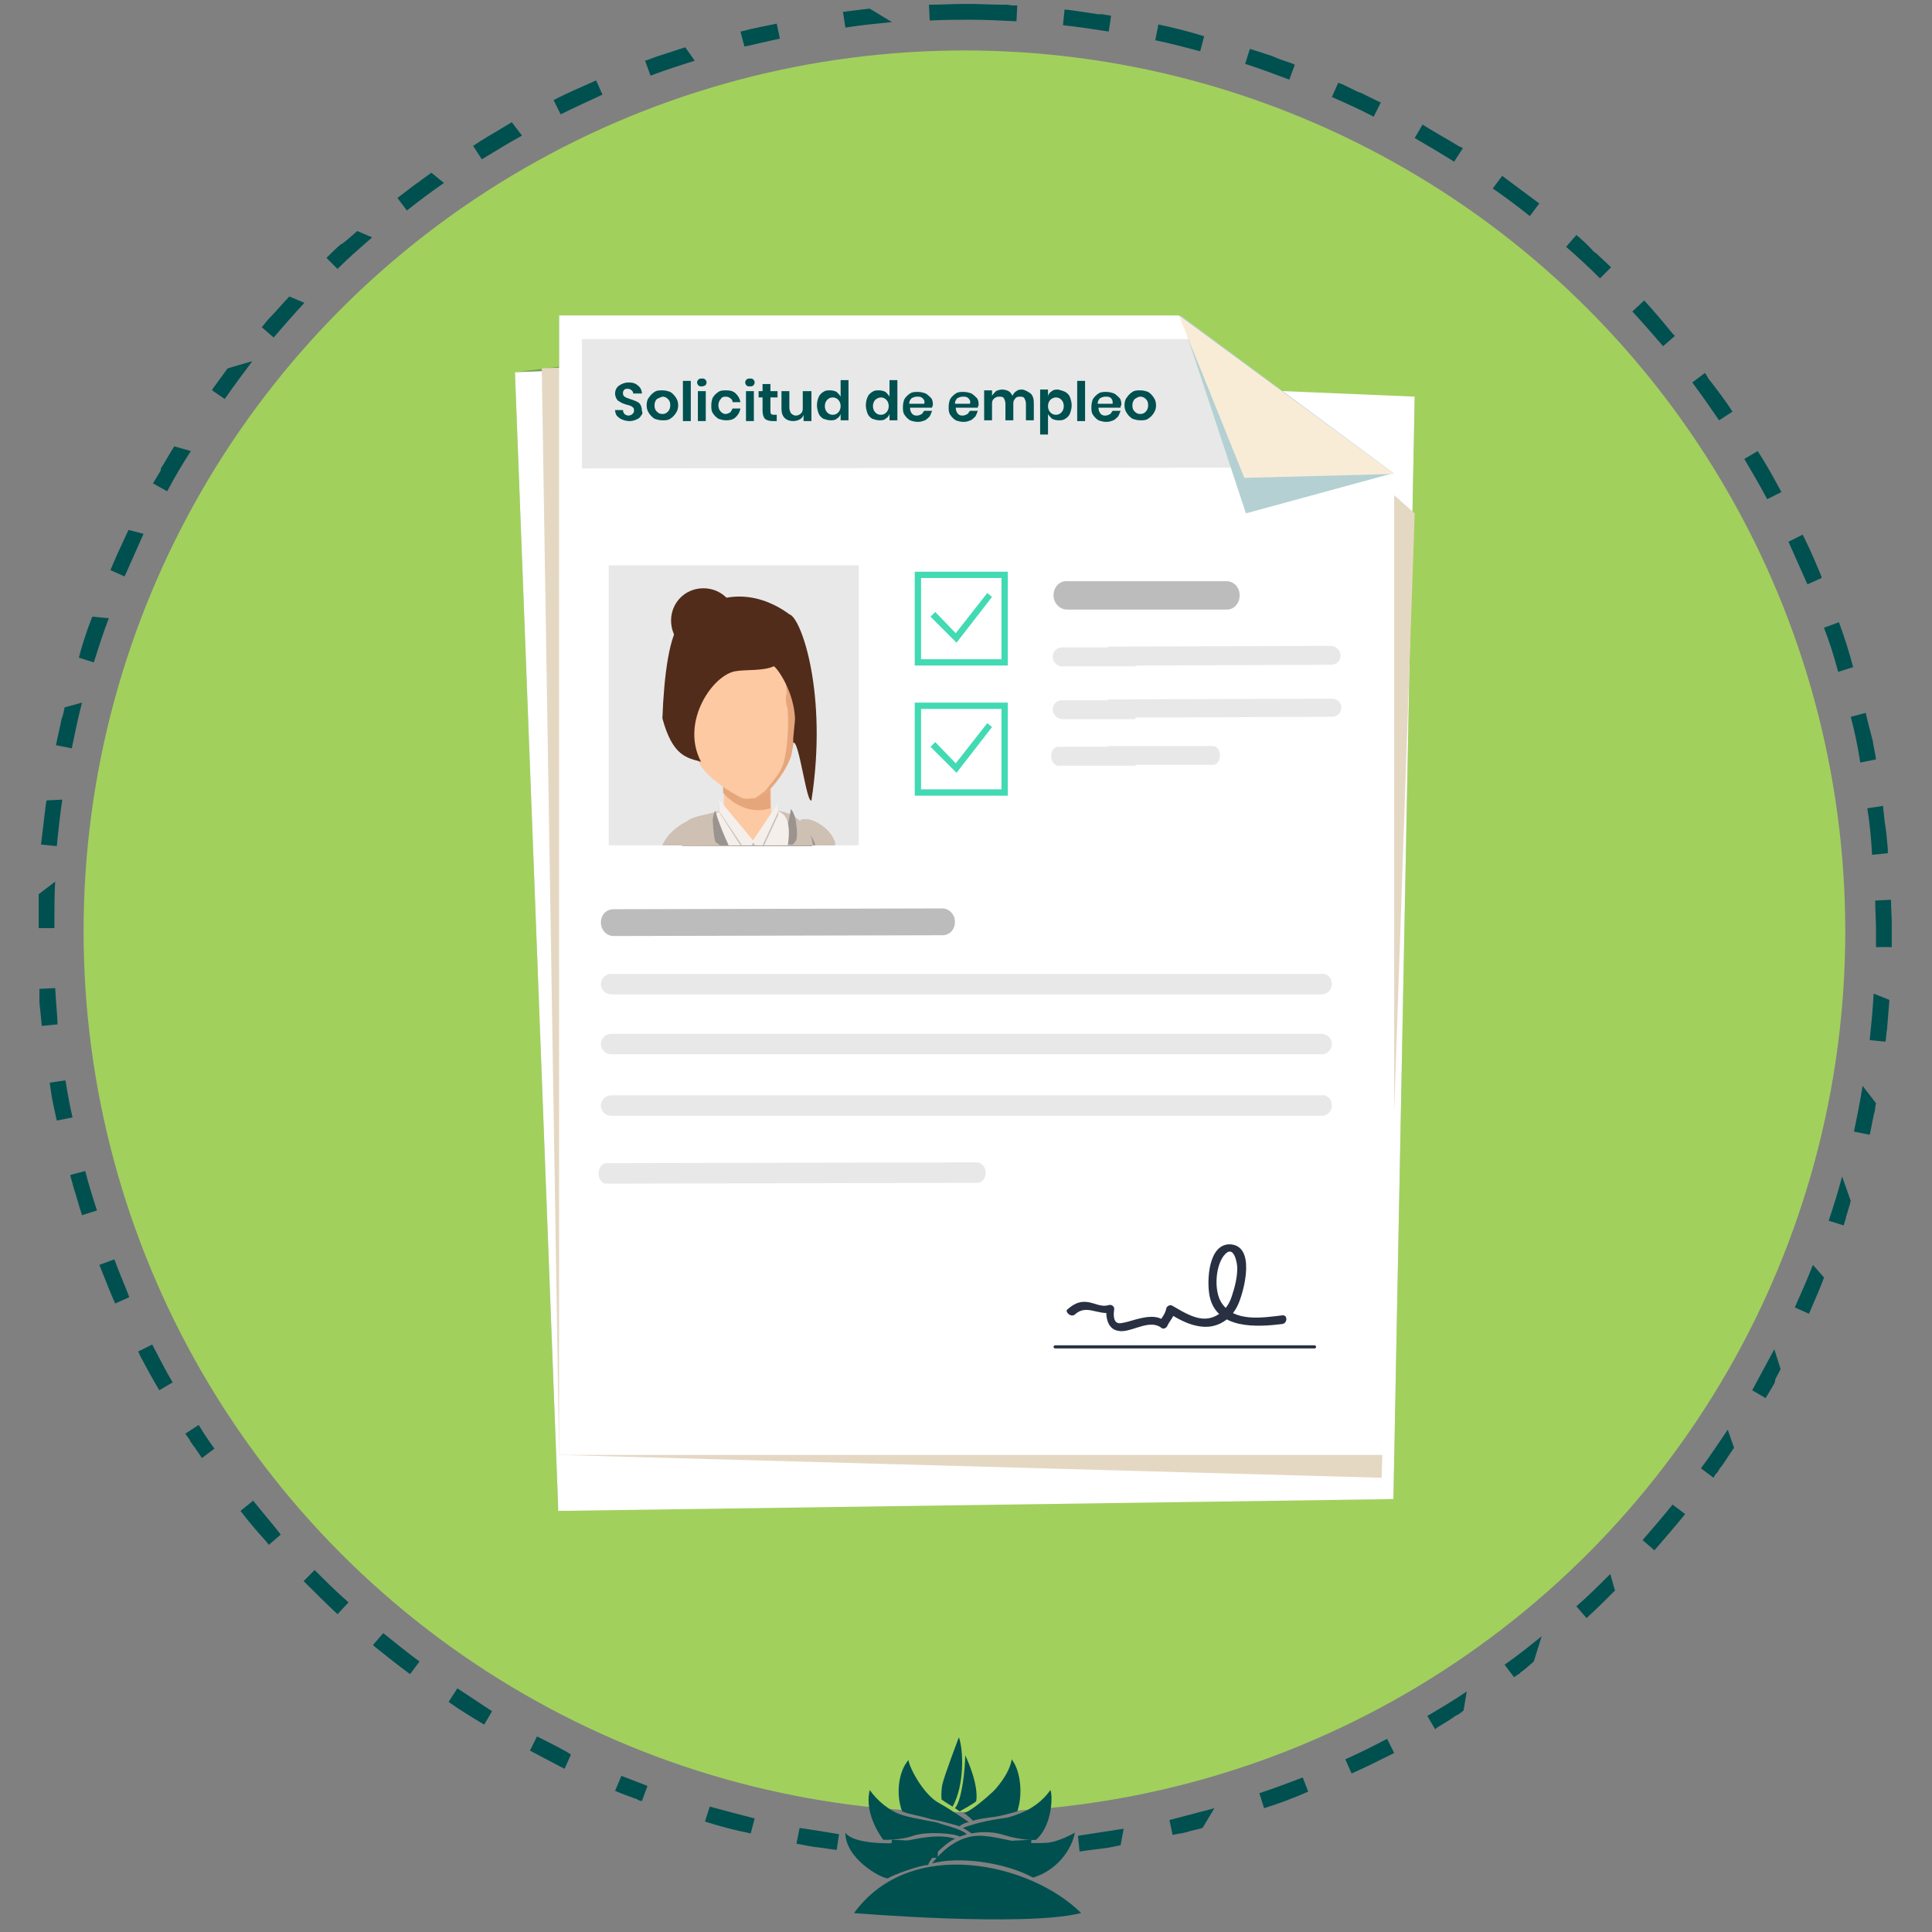 <?xml version="1.0" encoding="utf-8"?>
<!-- Generator: Adobe Illustrator 22.1.0, SVG Export Plug-In . SVG Version: 6.00 Build 0)  -->
<svg version="1.1" id="Layer_1" xmlns="http://www.w3.org/2000/svg" xmlns:xlink="http://www.w3.org/1999/xlink" x="0px" y="0px"
	 viewBox="0 0 245 245" style="enable-background:new 0 0 245 245;" xml:space="preserve">
<rect x="0" y="0" width="245" height="245" fill="#808080" stroke="none"/>
<style type="text/css">
	.st0{fill:#A2D05D;}
	.st1{fill:#005050;}
	.st2{opacity:0.3;}
	.st3{fill:#07343F;}
	.st4{fill:#FFFFFF;}
	.st5{fill:#E5D8C3;}
	.st6{fill:#E8E8E8;}
	.st7{fill:#B4D0D3;}
	.st8{fill:#BCBCBC;}
	.st9{fill:#F9ECD7;}
	.st10{fill:#41DAB3;}
	.st11{fill:#CFC0B4;}
	.st12{fill:#9B938E;}
	.st13{fill:#F4EFEA;}
	.st14{fill:#C6BFB9;}
	.st15{fill:#FDC9A3;}
	.st16{fill:#E5A67C;}
	.st17{fill:#512C1A;}
	.st18{fill:#283042;}
</style>
<g>
	<g>
		<g>
			<circle class="st0" cx="122.3" cy="118.1" r="111.7"/>
			<g>
				<path class="st1" d="M122.3,0.5L122.3,0.5C122.2,0.5,122.2,0.5,122.3,0.5h-0.2l0,0l0,0l0,0l0,0l0,0l0,0l0,0l0,0l0,0l0,0l0,0l0,0
					l0,0l0,0l0,0l0,0l0,0l0,0l0,0l0,0l0,0l0,0l0,0l0,0l0,0l0,0l0,0l0,0l0,0l0,0l0,0l0,0l0,0l0,0l0,0l0,0l0,0l0,0l0,0l0,0l0,0l0,0
					l0,0l0,0l0,0l0,0l0,0l0,0l0,0l0,0l0,0l0,0l0,0l0,0l0,0l0,0l0,0l0,0l0,0l0,0l0,0l0,0l0,0l0,0l0,0l0,0c-1.4,0-2.8,0.1-4.3,0.1
					l0.1,2c2-0.1,3.9-0.1,5.9-0.1v-2H122.3L122.3,0.5z M110.3,1.1c-0.3,0-0.7,0.1-1,0.1l0,0l0,0l0,0l0,0l0,0l0,0l0,0l0,0l0,0l0,0
					l0,0l0,0l0,0l0,0l0,0l0,0l0,0l0,0l0,0l0,0l0,0l0,0l0,0l0,0l0,0l0,0l0,0l0,0l0,0l0,0l0,0l0,0l0,0l0,0l0,0l0,0l0,0l0,0l0,0l0,0
					l0,0l0,0l0,0l0,0l0,0l0,0l0,0l0,0l0,0l0,0l0,0l0,0l0,0l0,0l0,0l0,0l0,0l0,0l0,0l0,0l0,0l0,0l0,0l0,0l0,0l0,0l0,0l0,0l0,0l0,0
					l0,0l0,0l0,0l0,0c-0.5,0.1-1,0.1-1.5,0.2l0,0l0,0l0,0l0,0l0,0l0,0l0,0l0,0l0,0l0,0l0,0l0,0l0,0l0,0l0,0l0,0l0,0l0,0l0,0l0,0l0,0
					l0,0l0,0l0,0l0,0l0,0l0,0l0,0l0,0l0,0l0,0l0,0l0,0l0,0l0,0l0,0l0,0l0,0l0,0l0,0c-0.3,0-0.6,0.1-0.9,0.1l0.3,2
					c1.9-0.3,3.9-0.5,5.9-0.7L110.3,1.1L110.3,1.1z M98.5,3c-1,0.2-2,0.4-2.9,0.6l0,0l0,0l0,0l0,0l0,0l0,0l0,0l0,0l0,0l0,0l0,0l0,0
					l0,0l0,0l0,0l0,0l0,0l0,0l0,0l0,0l0,0l0,0l0,0l0,0l0,0l0,0l0,0l0,0l0,0l0,0C95,3.7,94.5,3.9,93.9,4l0,0l0,0l0,0l0,0l0,0l0,0l0,0
					l0,0l0,0l0,0l0,0l0,0l0,0l0,0l0,0l0,0l0,0l0,0l0,0l0,0l0,0l0,0l0,0l0,0l0,0l0,0l0.5,1.9c0.6-0.1,2.6-0.6,4.5-1L98.5,3L98.5,3z
					 M86.9,6c-1,0.3-2.1,0.7-3.1,1l0,0l0,0l0,0l0,0l0,0l0,0l0,0l0,0l0,0l0,0l0,0l0,0l0,0l0,0l0,0l0,0l0,0l0,0l0,0l0,0l0,0l0,0l0,0
					l0,0l0,0l0,0l0,0l0,0l0,0l0,0c-0.7,0.2-1.3,0.5-2,0.7l0.7,1.9c1.8-0.7,3.7-1.3,5.6-1.9L86.9,6L86.9,6z M75.6,10.2
					c-1.8,0.8-3.7,1.6-5.4,2.5l0.9,1.8c1.8-0.9,3.6-1.7,5.3-2.5L75.6,10.2L75.6,10.2z M64.9,15.5c-0.3,0.2-0.7,0.4-1,0.6l0,0l0,0
					l0,0l0,0l0,0l0,0l0,0l0,0l0,0l0,0l0,0l0,0l0,0l0,0c-1.3,0.8-2.6,1.5-3.9,2.4l1.1,1.7c1.7-1,3.4-2.1,5.1-3L64.9,15.5L64.9,15.5z
					 M54.7,21.9c-0.5,0.4-1,0.7-1.5,1.1l0,0l0,0l0,0l0,0l0,0l0,0l0,0l0,0l0,0l0,0l0,0l0,0l0,0l0,0l0,0l0,0l0,0
					c-0.1,0.1-0.2,0.2-0.3,0.2l0,0l0,0l0,0l0,0l0,0l0,0l0,0l0,0l0,0l0,0l0,0c-0.8,0.6-1.7,1.3-2.5,1.9l1.2,1.6
					c1.5-1.2,3.1-2.4,4.7-3.5L54.7,21.9L54.7,21.9z M45.3,29.3c-0.6,0.5-1.2,1.1-1.9,1.6l0,0l0,0l0,0l0,0l0,0l0,0l0,0l0,0l0,0l0,0
					l0,0l0,0l0,0l0,0l0,0l0,0l0,0l0,0l0,0l0,0l0,0l0,0l0,0l0,0c-0.1,0-0.1,0.1-0.2,0.1l0,0l0,0l0,0l0,0l0,0l0,0l0,0l0,0l0,0l0,0l0,0
					l0,0l0,0l0,0l0,0l0,0l0,0c-0.6,0.5-1.2,1.1-1.8,1.7l1.4,1.4c1.4-1.4,2.9-2.7,4.4-4L45.3,29.3L45.3,29.3z M36.7,37.6L36.7,37.6
					C36.6,37.6,36.6,37.6,36.7,37.6C36.6,37.6,36.6,37.6,36.7,37.6C36.6,37.6,36.6,37.7,36.7,37.6C36.6,37.7,36.6,37.7,36.7,37.6
					C36.6,37.7,36.6,37.7,36.7,37.6C36.6,37.7,36.6,37.7,36.7,37.6L36.7,37.6L36.7,37.6L36.7,37.6L36.7,37.6L36.7,37.6L36.7,37.6
					L36.7,37.6L36.7,37.6L36.7,37.6L36.7,37.6L36.7,37.6L36.7,37.6L36.7,37.6c-0.9,0.9-1.6,1.8-2.4,2.6l0,0l0,0l0,0l0,0l0,0l0,0l0,0
					l0,0l0,0l0,0l0,0l0,0l0,0l0,0l0,0l0,0l0,0l0,0l0,0l0,0l0,0l0,0c-0.4,0.4-0.7,0.8-1.1,1.3l1.5,1.3c1.3-1.5,2.6-3,3.9-4.4
					L36.7,37.6L36.7,37.6z M28.9,46.7l-0.1,0.1l0,0l0,0l0,0l0,0l0,0l0,0l0,0l0,0l0,0l0,0l0,0l0,0l0,0l0,0l0,0l0,0
					c-0.5,0.7-1.1,1.5-1.6,2.2l0,0l0,0l0,0l0,0l0,0l0,0l0,0l0,0l0,0l0,0l0,0l0,0l0,0l0,0l0,0l0,0l0,0l0,0l0,0l-0.1,0.1l0,0l0,0l0,0
					l0,0l0,0l0,0l0,0l0,0l0,0l0,0l0,0l0,0l0,0l0,0l0,0l0,0l0,0l0,0l0,0l0,0l0,0l0,0l0,0l0,0l0,0l0,0c0,0.1-0.1,0.1-0.1,0.2l0,0l0,0
					l0,0l0,0l0,0l0,0l0,0l0,0l0,0l0,0l0,0l0,0l0,0l0,0l0,0l0,0l0,0l0,0l0,0l0,0l0,0l0,0l0,0l0,0l0,0l0,0l0,0l0,0l0,0l0,0l0,0l0,0
					l0,0l0,0l0,0l0,0l0,0l0,0l0,0l0,0l0,0l0,0l0,0l0,0l0,0l0,0l0,0l0,0l0,0l0,0c-0.1,0.1-0.1,0.1-0.1,0.2l1.6,1.1
					c1.1-1.6,2.3-3.2,3.5-4.8L28.9,46.7L28.9,46.7z M22.1,56.6c-0.6,0.9-1.1,1.9-1.7,2.8l0,0l0,0l0,0l0,0l0,0v0.1l0,0v0.1l0,0
					c0,0.1-0.1,0.1-0.1,0.2l0,0l0,0l0,0l0,0l0,0l0,0l0,0l0,0l0,0l0,0l0,0l0,0l0,0l0,0l0,0l0,0l0,0l0,0l0,0l0,0l0,0l0,0
					c-0.3,0.5-0.6,1-0.9,1.5l1.8,1c0.9-1.7,1.9-3.4,3-5.1L22.1,56.6L22.1,56.6z M16.3,67.2c-0.5,1-0.9,2-1.4,3l0,0l0,0l0,0l0,0l0,0
					l0,0l0,0l0,0l0,0l0,0l0,0l0,0l0,0l0,0l0,0l0,0l0,0l0,0l0,0l0,0l0,0l0,0c-0.3,0.7-0.6,1.4-0.9,2.1l1.8,0.8
					c0.8-1.8,1.6-3.6,2.4-5.4L16.3,67.2L16.3,67.2z M11.7,78.2c-0.2,0.5-0.4,1.1-0.6,1.6l0,0l0,0l0,0l0,0l0,0l0,0l0,0l0,0l0,0l0,0
					l0,0l0,0l0,0l0,0l0,0l0,0l0,0l0,0l0,0l0,0l0,0l0,0l0,0l0,0c-0.4,1.2-0.8,2.4-1.1,3.6l1.9,0.6c0.6-1.9,1.2-3.8,1.9-5.6L11.7,78.2
					L11.7,78.2z M8.2,89.7c-0.1,0.5-0.2,1-0.4,1.5l0,0l0,0l0,0l0,0l0,0l0,0l0,0l0,0l0,0l0,0l0,0l0,0l0,0l0,0l0,0l0,0l0,0l0,0l0,0
					l0,0l0,0l0,0l0,0l0,0l0,0l0,0l0,0l0,0l0,0l0,0l0,0l0,0l0,0l0,0l0,0l0,0l0,0l0,0l0,0l0,0l0,0l0,0l0,0l0,0l0,0l0,0l0,0l0,0
					c-0.2,1.1-0.5,2.2-0.7,3.3l2,0.4c0.4-1.9,0.8-3.9,1.3-5.8L8.2,89.7L8.2,89.7z M5.9,101.5c0,0.2-0.1,0.4-0.1,0.6l0,0l0,0l0,0l0,0
					l0,0l0,0l0,0l0,0l0,0l0,0l0,0l0,0l0,0l0,0l0,0l0,0c-0.2,1.7-0.4,3.3-0.6,5l0,0l0,0l0,0l0,0l2,0.2c0.2-2,0.4-3.9,0.7-5.9
					L5.9,101.5L5.9,101.5z M4.9,113.4c0,0.2,0,0.4,0,0.5l0,0l0,0l0,0l0,0l0,0l0,0l0,0l0,0l0,0l0,0l0,0l0,0l0,0l0,0l0,0l0,0l0,0l0,0
					v0.1l0,0l0,0l0,0c0,0.8,0,1.7,0,2.6l0,0v0.1l0,0l0,0l0,0v0.1l0,0l0,0l0,0v0.1l0,0l0,0l0,0l0,0l0,0l0,0l0,0l0,0l0,0l0,0l0,0l0,0
					l0,0l0,0l0,0l0,0l0,0l0,0l0,0l0,0l0,0l0,0l0,0l0,0l0,0l0,0l0,0l0,0l0,0l0,0l0,0l0,0l0,0l0,0l0,0l0,0l0,0l0,0l0,0l0,0l0,0l0,0
					l0,0l0,0l0,0l0,0l0,0l0,0l0,0l0,0l0,0l0,0c0,0.1,0,0.1,0,0.2l0,0c0,0.2,0,0.4,0,0.6h2c0-0.4,0-0.9,0-1.3c0-1.5,0-3.1,0.1-4.6
					L4.9,113.4L4.9,113.4z M7,125.3l-2,0.1c0,0.2,0,0.4,0,0.6l0,0l0,0l0,0l0,0l0,0l0,0l0,0l0,0l0,0l0,0l0,0l0,0l0,0l0,0l0,0l0,0l0,0
					l0,0l0,0l0,0l0,0l0,0l0,0l0,0l0,0l0,0l0,0l0,0l0,0l0,0l0,0l0,0l0,0l0,0l0,0l0,0l0,0l0,0l0,0l0,0l0,0l0,0l0,0l0,0l0,0l0,0l0,0
					l0,0v0.1l0,0v0.1l0,0l0,0l0,0l0,0l0,0v0.1l0,0v0.1l0,0l0,0l0,0l0,0l0,0l0,0l0,0l0,0l0,0v0.1l0,0v0.1l0,0v0.1l0,0
					c0,0.1,0,0.1,0,0.2l0,0c0,0.1,0,0.1,0,0.2l0,0c0.1,1,0.2,2,0.3,3l2-0.2C7.3,129.2,7.1,127.2,7,125.3L7,125.3z M8.3,137l-2,0.3
					l0,0l0,0l0,0l0,0l0,0l0,0l0,0l0,0l0,0l0,0c0.1,0.7,0.2,1.3,0.3,2l0,0l0,0l0,0l0,0l0,0l0,0l0,0l0,0l0,0l0,0l0,0l0,0l0,0l0,0l0,0
					l0,0l0,0l0,0l0,0l0,0l0,0l0,0l0,0l0,0l0,0l0,0l0,0l0,0l0,0l0,0l0,0l0,0l0,0l0,0l0,0l0,0l0,0l0,0c0.2,1,0.4,1.9,0.6,2.8l2-0.4
					C9,140.9,8.6,138.9,8.3,137L8.3,137z M10.8,148.5L8.9,149c0.1,0.5,0.3,1,0.4,1.5l0,0l0,0l0,0l0,0l0,0l0,0l0,0l0,0l0,0l0,0l0,0
					l0,0l0,0l0,0l0,0l0,0l0,0l0,0l0,0l0,0l0,0l0,0l0,0l0,0l0,0l0,0l0,0l0,0l0,0l0,0l0,0l0,0c0.4,1.2,0.7,2.4,1.1,3.6l1.9-0.6
					C11.9,152.3,11.3,150.4,10.8,148.5L10.8,148.5z M14.5,159.7l-1.9,0.7c0.4,1,0.8,2,1.2,3l0,0l0,0l0,0l0,0l0,0l0,0l0,0l0,0l0,0
					l0,0l0,0l0,0l0,0l0,0l0,0l0,0l0,0l0,0l0,0l0,0l0,0l0,0l0,0l0,0l0,0c0.1,0.2,0.1,0.3,0.2,0.5l0,0l0,0l0,0l0,0l0,0l0,0l0,0l0,0
					l0,0l0,0l0,0c0.2,0.5,0.4,0.9,0.6,1.4l1.8-0.8C16,163.4,15.2,161.6,14.5,159.7L14.5,159.7z M19.3,170.5l-1.8,0.9
					c0.1,0.1,0.2,0.3,0.2,0.4l0,0l0,0l0,0l0,0l0,0l0,0l0,0l0,0l0,0l0,0l0,0l0,0l0,0l0,0l0,0l0,0c0.8,1.5,1.6,3,2.5,4.5l1.7-1
					C21.1,174,20.2,172.2,19.3,170.5L19.3,170.5z M25.2,180.7l-1.7,1.1c0.1,0.1,0.1,0.2,0.2,0.3l0,0l0,0l0,0
					c0.1,0.1,0.2,0.3,0.3,0.4l0,0l0,0l0,0l0,0l0,0l0,0l0,0l0,0l0,0l0,0l0,0l0,0l0,0l0,0l0,0l0,0l0,0l0,0l0,0l0,0l0,0
					c0,0.1,0.1,0.1,0.1,0.2l0,0l0,0l0,0l0,0l0,0l0,0l0,0l0,0l0,0l0,0l0,0l0,0l0,0l0,0l0,0l0,0l0,0l0,0l0,0l0,0l0,0l0,0l0,0l0,0l0,0
					l0,0l0,0c0,0.1,0.1,0.1,0.1,0.2l0,0l0,0l0,0l0,0l0,0l0,0l0,0l0,0l0,0l0,0l0,0l0,0l0,0l0,0l0,0l0,0l0,0l0,0l0,0l0,0l0,0l0,0l0,0
					l0,0l0,0l0,0l0.1,0.1l0,0l0,0l0,0l0,0l0,0l0,0l0,0l0,0l0,0l0,0l0,0l0,0l0,0l0,0l0,0l0,0l0,0l0,0l0,0l0,0l0,0l0,0l0,0l0,0l0,0
					c0.1,0.1,0.1,0.2,0.2,0.3l0,0l0,0l0,0c0,0,0,0.1,0.1,0.1l0,0c0.3,0.5,0.7,1,1,1.5l1.6-1.2C27.4,184,26.2,182.4,25.2,180.7
					L25.2,180.7z M32.1,190.3l-1.6,1.3c1,1.3,2,2.5,3.1,3.7l0,0l0,0l0,0l0,0l0,0l0,0l0,0l0,0l0,0l0,0l0,0l0,0l0,0l0,0l0,0l0,0l0,0
					l0,0l0,0l0,0c0.2,0.2,0.3,0.4,0.5,0.6l1.5-1.3C34.6,193.3,33.3,191.8,32.1,190.3L32.1,190.3z M39.9,199.1l-1.4,1.4
					c1.4,1.4,2.8,2.8,4.3,4.2l1.4-1.5C42.7,201.9,41.3,200.5,39.9,199.1L39.9,199.1z M48.6,207.1l-1.3,1.5c0.1,0.1,0.1,0.1,0.2,0.2
					l0,0c1.5,1.2,3,2.4,4.5,3.5l1.2-1.6C51.7,209.6,50.1,208.3,48.6,207.1L48.6,207.1z M58,214.1l-1.1,1.7l0,0l0,0l0,0l0.1,0.1l0,0
					l0,0l0,0l0,0l0,0l0,0l0,0l0,0l0,0l0,0l0,0l0,0l0,0l0,0l0,0l0,0l0,0l0,0l0,0l0,0l0,0l0,0l0,0l0,0c1.4,1,2.9,1.9,4.4,2.8l0,0l0,0
					l0,0l0,0l0,0l0,0l1-1.7C61.3,216.3,59.7,215.2,58,214.1L58,214.1z M68.1,220.2l-0.9,1.8c1.3,0.7,2.5,1.3,3.8,2l0,0l0,0l0,0l0,0
					l0,0l0,0l0,0l0,0l0,0l0,0l0,0l0,0l0,0c0.1,0.1,0.3,0.1,0.4,0.2l0,0l0,0l0,0l0,0l0,0l0,0l0,0l0,0l0,0l0,0l0,0l0,0l0,0l0,0l0,0
					l0,0l0,0l0,0l0,0l0,0l0,0l0,0l0,0l0,0l0,0c0.1,0,0.1,0.1,0.2,0.1l0,0l0,0l0,0l0,0l0,0l0,0l0,0l0,0l0,0l0.8-1.8
					C71.7,222,69.9,221.1,68.1,220.2L68.1,220.2z M78.8,225.2l-0.8,1.9c0.9,0.4,1.8,0.7,2.6,1l0,0l0,0l0,0l0,0l0,0l0,0l0,0l0,0l0,0
					l0,0l0,0l0,0l0,0l0,0l0,0l0,0l0,0l0,0l0,0l0,0l0,0l0,0l0,0l0,0l0,0l0,0l0,0l0,0l0,0l0,0l0,0l0,0l0,0l0,0l0,0
					c0.1,0,0.1,0,0.2,0.1l0,0l0,0l0,0l0,0l0,0l0,0l0,0l0,0l0,0l0,0l0,0l0,0l0,0l0,0l0,0l0,0l0,0l0,0l0,0l0,0l0,0l0,0l0,0l0,0l0,0
					l0,0l0,0l0,0l0,0l0,0l0,0l0,0l0,0l0,0l0,0l0,0l0,0l0,0l0,0c0.1,0,0.1,0,0.2,0.1l0,0l0,0l0,0l0,0l0,0l0,0l0,0l0,0l0,0l0,0l0,0
					l0,0l0,0l0,0l0,0l0,0l0,0l0,0l0,0l0,0l0,0l0,0l0,0l0,0l0,0l0,0l0,0l0,0l0,0l0,0l0,0l0,0l0,0l0,0l0,0c0.1,0,0.3,0.1,0.4,0.1
					l0.7-1.9C82.5,226.6,80.6,225.9,78.8,225.2L78.8,225.2z M90,229.1l-0.6,1.9c1.9,0.6,3.8,1.1,5.8,1.5l0.5-1.9
					C93.8,230.1,91.8,229.6,90,229.1L90,229.1z M101.4,231.8l-0.4,2c1,0.2,2,0.4,3,0.5l0,0l0,0l0,0l0,0l0,0l0,0l0,0l0,0l0,0l0,0l0,0
					l0,0l0,0l0,0l0,0l0,0l0,0l0,0l0,0l0,0l0,0l0,0l0,0l0,0l0,0l0,0l0,0l0,0l0,0l0,0l0,0l0,0l0,0l0,0l0,0l0,0
					c0.7,0.1,1.4,0.2,2.1,0.3l0.3-2C105.3,232.4,103.4,232.1,101.4,231.8L101.4,231.8z M113.1,233.3l-0.2,2c2,0.2,4,0.3,6,0.3l0.1-2
					C117.1,233.5,115.1,233.4,113.1,233.3L113.1,233.3z M130.8,233.3c-1.9,0.1-3.9,0.2-5.9,0.3v2l0,0l0,0l0,0l0,0l0,0l0,0l0,0l0,0
					l0,0l0,0l0,0l0,0l0,0l0,0l0,0c1.9,0,3.8-0.1,5.7-0.3L130.8,233.3L130.8,233.3z M142.5,231.9c-1.9,0.3-3.9,0.6-5.8,0.9l0.2,2
					c1.2-0.2,2.4-0.3,3.7-0.5l0,0l0,0l0,0l0,0l0,0l0,0l0,0l0,0l0,0l0,0l0,0l0,0l0,0l0,0l0,0l0,0l0,0l0,0l0,0l0,0l0,0l0,0l0,0l0,0
					l0,0l0,0l0,0l0,0l0,0l0,0l0,0l0,0l0,0l0,0l0,0l0,0c0.5-0.1,1-0.2,1.5-0.3L142.5,231.9L142.5,231.9z M154,229.3
					c-1.9,0.5-3.8,1-5.7,1.5l0.4,1.9c0.3-0.1,0.6-0.1,0.9-0.2l0,0l0,0l0,0l0,0l0,0l0,0l0,0l0,0l0,0l0,0l0,0l0,0l0,0l0,0l0,0l0,0l0,0
					l0,0h0.1l0,0h0.1l0,0l0,0l0,0l0,0l0,0l0,0l0,0l0,0l0,0l0,0l0,0l0,0l0,0l0,0l0,0l0,0l0,0l0,0l0,0l0,0l0,0l0,0l0,0l0,0l0,0l0,0
					l0,0l0,0l0,0l0,0l0,0c0.3-0.1,0.5-0.1,0.8-0.2l0,0l0,0l0,0l0,0l0,0l0,0l0,0l0,0l0,0l0,0l0,0l0,0l0,0l0,0l0,0l0,0l0,0l0,0l0,0
					l0,0l0,0l0,0l0,0l0,0l0,0l0,0l0,0l0,0l0,0l0,0l0,0l0,0l0,0l0,0l0,0l0,0c0.6-0.2,1.3-0.3,1.9-0.5L154,229.3L154,229.3z
					 M165.2,225.4c-1.8,0.7-3.7,1.4-5.5,2l0.6,1.9c1.9-0.6,3.8-1.3,5.6-2.1L165.2,225.4L165.2,225.4z M175.9,220.5
					c-1.7,0.9-3.5,1.8-5.3,2.6l0.8,1.8c1.8-0.8,3.6-1.7,5.4-2.6L175.9,220.5L175.9,220.5z M186,214.5c-1.6,1.1-3.3,2.1-5,3.1l1,1.7
					l0.1-0.1l0,0l0,0l0,0l0,0l0,0l0,0l0,0l0,0l0,0l0.1-0.1l0,0l0,0l0,0l0,0l0,0l0,0l0,0l0,0l0,0l0,0l0,0l0,0l0,0l0,0l0,0l0,0l0,0
					l0,0l0,0l0,0l0,0l0,0c0.8-0.5,1.7-1,2.5-1.6l0,0l0,0l0,0l0,0l0,0l0,0l0,0l0,0l0,0l0,0l0,0l0,0l0,0l0,0l0,0l0,0l0,0l0,0l0,0l0,0
					l0,0h0.1l0,0l0,0l0,0l0,0l0,0l0,0l0,0l0,0l0,0l0,0l0,0l0,0l0,0l0,0l0,0l0,0l0,0l0,0l0,0l0,0l0,0l0,0c0.3-0.2,0.6-0.4,0.8-0.6
					L186,214.5L186,214.5z M195.5,207.5c-1.5,1.2-3.1,2.5-4.7,3.6l1.2,1.6l0,0l0,0l0,0l0,0l0,0l0,0l0,0l0,0l0,0c0,0,0,0,0.1-0.1l0,0
					l0,0l0,0l0,0l0,0l0,0l0,0l0,0l0,0l0,0l0,0l0,0l0,0l0,0l0,0l0,0l0,0l0,0l0,0l0,0l0,0l0,0l0,0l0,0l0,0l0,0l0,0l0,0
					c0.1,0,0.1-0.1,0.2-0.1l0,0l0,0l0,0l0,0l0,0l0,0l0,0l0,0l0,0l0,0l0,0l0,0l0,0l0,0l0,0l0,0l0,0l0,0l0,0l0,0l0,0
					c0.1-0.1,0.2-0.2,0.3-0.2l0,0l0,0l0,0l0,0l0,0l0,0l0,0l0,0l0,0l0,0l0,0l0,0l0,0l0,0l0,0l0,0l0,0l0,0l0,0
					c0.1-0.1,0.2-0.1,0.2-0.2l0,0l0,0l0,0l0,0l0,0l0,0l0,0l0,0l0,0l0,0l0,0l0,0l0,0l0,0l0,0l0,0l0,0l0,0l0,0l0,0l0,0l0,0l0,0l0,0
					l0,0l0,0l0,0l0,0l0,0l0,0l0,0l0,0l0,0l0,0l0,0l0,0l0,0l0,0l0,0l0,0l0,0l0,0l0,0l0,0l0,0l0,0l0,0l0,0l0,0l0,0l0,0l0,0
					c0.6-0.4,1.1-0.9,1.7-1.4L195.5,207.5L195.5,207.5z M204.2,199.6c-1.4,1.4-2.8,2.8-4.3,4.1l1.3,1.5l0,0l0,0l0,0l0,0l0,0l0,0l0,0
					l0.1-0.1l0,0l0,0l0,0l0,0l0,0l0,0l0,0l0,0l0,0l0,0l0,0l0,0l0,0l0,0l0,0l0,0l0,0l0,0l0,0l0,0l0,0l0,0l0,0l0,0l0,0
					c0.1-0.1,0.1-0.1,0.2-0.2l0,0l0,0l0,0l0,0l0,0l0,0l0,0l0,0l0,0l0,0l0,0l0,0l0,0l0,0l0,0c1.1-1,2.2-2.1,3.3-3.2L204.2,199.6
					L204.2,199.6z M212.1,190.8c-1.2,1.5-2.5,3-3.8,4.5l1.5,1.3c1.3-1.5,2.6-3,3.9-4.6L212.1,190.8L212.1,190.8z M219.1,181.3
					c-1.1,1.6-2.2,3.3-3.4,4.9l1.6,1.2c0-0.1,0.1-0.1,0.1-0.2l0,0l0,0l0,0l0,0l0,0l0,0l0,0l0,0l0,0l0,0l0,0l0,0l0,0l0,0l0,0
					c0.1-0.2,0.2-0.3,0.4-0.5l0,0l0,0l0,0l0,0l0,0c0.1-0.2,0.2-0.3,0.3-0.5l0,0l0,0l0,0l0,0l0,0l0,0l0,0l0,0l0,0l0,0l0,0l0,0l0,0
					l0,0l0,0l0,0l0,0l0,0l0,0l0,0l0,0l0,0l0,0c0,0,0-0.1,0.1-0.1l0,0l0,0l0,0l0,0l0,0l0,0l0,0l0,0l0,0l0,0l0,0l0,0l0,0l0,0l0,0l0,0
					l0,0l0,0l0,0l0,0l0,0l0,0l0,0l0,0l0,0l0,0c0.6-0.8,1.1-1.7,1.7-2.5L219.1,181.3L219.1,181.3z M225,171.1
					c-0.9,1.7-1.9,3.5-2.8,5.2l1.7,1c0.3-0.5,0.6-1,0.9-1.5l0,0l0,0l0,0l0,0l0,0l0,0l0,0l0,0l0,0l0,0l0,0l0,0l0,0l0,0l0,0l0,0l0,0
					l0,0l0,0l0,0l0,0l0,0l0,0l0,0l0,0l0,0c0-0.1,0.1-0.1,0.1-0.2l0,0l0,0l0,0l0,0l0,0l0,0l0,0l0,0l0,0l0,0l0,0l0,0l0,0l0,0l0,0l0,0
					l0,0l0,0l0,0l0,0l0,0c0.1-0.1,0.1-0.2,0.2-0.4l0,0l0,0l0,0l0,0l0,0l0,0l0,0l0,0l0,0l0,0l0,0l0,0l0,0l0,0l0,0l0,0l0,0l0,0l0,0
					l0,0l0,0l0,0l0,0l0,0l0,0l0,0l0,0l0,0c0,0,0,0,0-0.1l0,0c0,0,0,0,0-0.1l0,0l0,0l0,0l0,0l0,0l0,0l0,0l0,0l0,0
					c0.2-0.5,0.5-0.9,0.7-1.4L225,171.1L225,171.1z M229.9,160.4c-0.7,1.8-1.5,3.6-2.3,5.4l1.8,0.8c0.3-0.7,0.6-1.4,0.9-2.1l0,0l0,0
					l0,0l0,0l0,0l0,0l0,0l0,0l0,0l0,0l0,0l0,0l0,0l0,0l0,0l0,0l0,0l0,0l0,0l0,0l0,0l0,0l0,0l0,0l0,0l0,0c0.3-0.7,0.6-1.4,0.9-2.2
					l0,0l0,0l0,0l0,0l0,0l0,0l0,0l0,0l0,0l0,0l0,0l0,0l0,0l0,0l0,0l0,0l0,0l0,0l0,0l0,0c0-0.1,0.1-0.2,0.1-0.3L229.9,160.4
					L229.9,160.4z M233.6,149.2c-0.5,1.9-1.1,3.8-1.7,5.6l1.9,0.6c0.1-0.3,0.2-0.7,0.3-1l0,0l0,0l0,0l0,0l0,0l0,0l0,0l0,0l0,0l0,0
					l0,0l0,0l0,0l0,0l0,0l0,0l0,0l0,0l0,0l0,0l0,0l0,0l0,0l0,0l0,0l0,0l0,0l0,0l0,0l0,0l0,0l0,0l0,0v-0.1l0,0l0,0l0,0l0,0l0,0l0,0
					l0,0l0,0l0,0l0,0l0,0l0,0l0,0l0,0l0,0l0,0l0,0l0,0l0,0l0,0l0,0l0,0l0,0l0,0l0,0l0,0l0,0l0,0l0,0l0,0l0,0l0,0l0,0l0,0l0,0l0,0
					l0,0l0,0l0,0l0,0l0,0l0,0l0,0l0,0l0,0c0-0.1,0.1-0.2,0.1-0.3l0,0l0,0l0,0l0,0l0,0l0,0l0,0l0,0l0,0l0,0l0,0l0,0l0,0l0,0l0,0l0,0
					l0,0l0,0l0,0l0,0l0,0l0,0l0,0l0,0l0,0l0,0l0,0l0,0l0,0l0,0l0,0c0.1-0.3,0.2-0.7,0.3-1l0,0l0,0l0,0c0.1-0.2,0.1-0.5,0.2-0.7l0,0
					l0,0l0,0l0,0l0,0l0,0L233.6,149.2L233.6,149.2z M236.2,137.7c-0.3,1.9-0.7,3.9-1.1,5.8l2,0.4c0.2-0.8,0.3-1.6,0.5-2.4l0,0l0,0
					l0,0l0,0l0,0l0,0l0,0l0,0l0,0l0,0l0,0l0,0l0,0l0,0l0,0l0,0l0,0l0,0l0,0l0,0l0,0l0,0l0,0l0,0l0,0l0,0l0,0l0,0l0,0l0,0l0,0l0,0
					l0,0l0,0l0,0l0,0l0,0l0,0l0,0l0,0l0,0l0,0l0,0l0,0l0,0l0,0l0,0l0,0c0-0.1,0-0.2,0.1-0.4l0,0l0,0l0,0l0,0l0,0l0,0l0,0l0,0l0,0
					l0,0l0,0l0,0l0,0l0,0l0,0l0,0l0,0l0,0l0,0l0,0l0,0l0,0l0,0l0,0l0,0l0,0l0,0l0,0l0,0l0,0l0,0l0,0l0,0l0,0l0,0l0,0l0,0l0,0
					c0.1-0.4,0.1-0.8,0.2-1.2L236.2,137.7L236.2,137.7z M237.6,126c-0.1,2-0.3,3.9-0.5,5.9l2,0.2c0.1-0.5,0.1-1.1,0.2-1.6l0,0l0,0
					l0,0l0,0l0,0l0,0l0,0l0,0l0,0l0,0l0,0l0,0l0,0l0,0l0,0l0,0l0,0l0,0l0,0l0,0l0,0l0,0l0,0l0,0l0,0l0,0l0,0l0,0
					c0.1-1.2,0.2-2.5,0.3-3.7L237.6,126L237.6,126z M239.8,114.1l-2,0.1c0,1.3,0.1,2.6,0.1,3.9c0,0.7,0,1.3,0,2h2c0-0.2,0-0.5,0-0.7
					l0,0v-0.1l0,0l0,0l0,0l0,0l0,0l0,0l0,0l0,0l0,0l0,0l0,0l0,0l0,0l0,0l0,0l0,0l0,0l0,0l0,0l0,0l0,0l0,0l0,0l0,0l0,0l0,0l0,0l0,0
					l0,0l0,0l0,0l0,0l0,0l0,0l0,0l0,0l0,0l0,0l0,0l0,0l0,0l0,0l0,0l0,0l0,0l0,0l0,0l0,0l0,0l0,0l0,0l0,0l0,0l0,0c0,0,0,0,0-0.1l0,0
					l0,0l0,0l0,0l0,0c0,0,0,0,0-0.1l0,0l0,0l0,0l0,0l0,0c0,0,0,0,0-0.1l0,0l0,0l0,0l0,0l0,0c0,0,0,0,0-0.1l0,0l0,0l0,0l0,0l0,0v-0.1
					l0,0l0,0l0,0c0,0,0,0,0-0.1l0,0c0,0,0,0,0-0.1l0,0l0,0l0,0c0,0,0,0,0-0.1l0,0c0,0,0,0,0-0.1l0,0c0,0,0,0,0-0.1l0,0l0,0l0,0v-0.1
					l0,0l0,0l0,0v-0.1l0,0l0,0l0,0c0,0,0,0,0-0.1l0,0c0,0,0,0,0-0.1l0,0l0,0l0,0l0,0l0,0c0,0,0,0,0-0.1l0,0l0,0l0,0l0,0l0,0
					c0,0,0,0,0-0.1l0,0c0,0,0,0,0-0.1l0,0l0,0l0,0c0,0,0,0,0-0.1l0,0c0,0,0,0,0-0.1l0,0l0,0l0,0l0,0l0,0c0,0,0,0,0-0.1l0,0l0,0l0,0
					l0,0l0,0c0,0,0,0,0-0.1l0,0l0,0l0,0l0,0l0,0l0,0c0,0,0,0,0-0.1l0,0l0,0l0,0l0,0l0,0V117l0,0
					C239.8,114.6,239.8,114.3,239.8,114.1L239.8,114.1z M238.8,102.2l-2,0.3c0.3,1.9,0.5,3.9,0.6,5.9l2-0.2c0-0.2,0-0.3,0-0.5l0,0
					l0,0l0,0l0,0l0,0l0,0l0,0l0,0l0,0l0,0l0,0l0,0l0,0l0,0l0,0l0,0l0,0l0,0l0,0l0,0l0,0l0,0l0,0l0,0l0,0l0,0l0,0l0,0l0,0l0,0l0,0
					l0,0l0,0l0,0l0,0l0,0l0,0l0,0l0,0l0,0l0,0l0,0l0,0l0,0c-0.1-1.2-0.2-2.3-0.4-3.5l0,0l0,0l0,0l0,0l0,0l0,0l0,0l0,0l0,0l0,0l0,0
					l0,0l0,0l0,0l0,0l0,0l0,0l0,0l0,0l0,0l0,0l0,0l0,0l0,0l0,0l0,0l0,0l0,0l0,0l0,0C238.8,102.4,238.8,102.3,238.8,102.2
					L238.8,102.2z M236.6,90.4l-1.9,0.5c0.5,1.9,0.9,3.8,1.2,5.8l2-0.4c-0.1-0.8-0.3-1.5-0.4-2.3l0,0l0,0l0,0l0,0l0,0l0,0l0,0l0,0
					l0,0l0,0l0,0l0,0l0,0l0,0l0,0l0,0l0,0l0,0l0,0l0,0l0,0l0,0l0,0l0,0l0,0l0,0l0,0l0,0C237.1,92.4,236.8,91.4,236.6,90.4
					L236.6,90.4z M233.2,78.9l-1.9,0.7c0.7,1.8,1.3,3.7,1.8,5.6l1.9-0.6C234.5,82.7,233.9,80.8,233.2,78.9L233.2,78.9L233.2,78.9
					L233.2,78.9L233.2,78.9z M228.6,67.8l-1.8,0.9c0.8,1.8,1.6,3.6,2.4,5.4l1.8-0.8l0,0l0,0v-0.1l0,0l0,0l0,0l0,0l0,0l0,0l0,0l0,0
					l0,0l0,0l0,0l0,0l0,0l0,0l0,0l0,0l0,0l0,0l0,0l0,0l0,0l0,0l0,0l0,0l0,0l0,0l0,0l0,0l0,0l0,0l0,0l0,0l0,0l0,0l0,0l0,0l0,0l0,0
					l0,0l0,0l0,0l0,0l0,0l0,0l0,0l0,0l0,0l0,0l0,0l0,0l0,0l0,0l0,0l0,0l0,0l0,0l0,0l0,0l0,0l0,0l0,0l0,0l0,0l0,0l0,0l0,0l0,0l0,0
					l0,0l0,0l0,0l0,0l0,0l0,0l0,0l0,0c0-0.1,0-0.1-0.1-0.2l0,0v-0.1l0,0l0,0l0,0l0,0l0,0l0,0l0,0l0,0l0,0l0,0l0,0l0,0l0,0l0,0l0,0
					l0,0l0,0l0,0l0,0l0,0l0,0C229.6,69.8,229.1,68.8,228.6,67.8L228.6,67.8z M222.9,57.2l-1.7,1c1,1.7,2,3.4,2.9,5.1l1.8-0.9
					C225,60.7,224,58.9,222.9,57.2L222.9,57.2z M216.2,47.3l-1.6,1.2c1.2,1.6,2.3,3.2,3.4,4.8l1.7-1.1c-0.9-1.4-1.9-2.7-2.9-4l0,0
					l0,0l0,0l0,0l0,0l0,0l0,0l0,0l0,0l0,0l0,0l0,0l0,0l0,0l0,0l0,0l0,0l0,0l0,0l0,0l0,0l0,0l0,0l0,0l0,0l-0.1-0.1l0,0l0,0l0,0l0,0
					l0,0l0,0l0,0l0,0l0,0C216.3,47.4,216.3,47.4,216.2,47.3C216.3,47.4,216.3,47.4,216.2,47.3C216.3,47.4,216.2,47.4,216.2,47.3
					C216.2,47.4,216.2,47.4,216.2,47.3C216.2,47.4,216.2,47.3,216.2,47.3L216.2,47.3L216.2,47.3L216.2,47.3z M208.5,38.1l-1.5,1.4
					c1.3,1.4,2.6,2.9,3.9,4.4l1.5-1.3c-0.1-0.1-0.2-0.2-0.3-0.3l0,0l0,0l0,0l0,0l0,0l0,0l0,0l0,0l0,0l0,0l0,0l0,0l0,0l0,0l0,0l0,0
					l0,0l0,0l0,0l0,0C210.8,40.7,209.7,39.4,208.5,38.1L208.5,38.1z M199.9,29.8l-1.3,1.5c1.5,1.3,2.9,2.6,4.3,4l1.4-1.4
					c-0.6-0.6-1.3-1.2-1.9-1.8l0,0l0,0l0,0l0,0l0,0l0,0l0,0l0,0l0,0l0,0l0,0l0,0l0,0l0,0l0,0l0,0l0,0l0,0c-0.1,0-0.1-0.1-0.2-0.1
					l0,0l0,0l0,0l0,0l0,0l0,0l0,0l0,0l0,0C201.2,30.9,200.5,30.3,199.9,29.8L199.9,29.8z M190.5,22.3l-1.2,1.6
					c1.6,1.1,3.2,2.3,4.7,3.5l1.2-1.6C193.7,24.7,192.1,23.5,190.5,22.3L190.5,22.3z M180.4,15.8l-1,1.7c1.7,1,3.4,2,5,3l1.1-1.7
					c-0.1-0.1-0.3-0.2-0.4-0.2l0,0l0,0l0,0l0,0l0,0l0,0l0,0l0,0l0,0l0,0l0,0l0,0l0,0l0,0l0,0l0,0l0,0l0,0l0,0l0,0l0,0l0,0l0,0l0,0
					C183.3,17.5,181.8,16.7,180.4,15.8L180.4,15.8z M169.7,10.5l-0.8,1.8c1.8,0.8,3.6,1.6,5.3,2.5l0.9-1.8c-0.9-0.4-1.8-0.9-2.7-1.3
					l0,0l0,0l0,0l0,0l0,0l0,0l0,0l0,0l0,0l0,0l0,0l0,0l0,0l0,0l0,0l0,0l0,0l0,0l0,0l0,0l0,0l0,0l0,0l0,0l0,0l0,0l0,0l0,0l0,0l0,0
					l0,0l0,0l0,0l0,0c0,0,0,0-0.1,0l0,0l0,0l0,0l0,0l0,0l0,0l0,0l0,0l0,0l0,0l0,0l0,0l0,0l0,0l0,0l0,0l0,0l0,0l0,0l0,0l0,0l0,0l0,0
					l0,0l0,0l0,0l0,0l0,0l0,0l0,0l0,0l0,0l0,0l0,0l0,0l0,0C170.5,10.8,170.1,10.6,169.7,10.5L169.7,10.5z M158.5,6.2l-0.6,1.9
					c1.9,0.6,3.7,1.3,5.6,2l0.7-1.9l0,0l0,0l0,0l0,0l0,0l0,0l0,0l0,0l0,0l0,0l0,0l0,0l0,0l0,0l0,0l0,0l0,0l0,0l0,0l0,0l0,0l0,0l0,0
					l0,0c-0.1,0-0.2-0.1-0.2-0.1l0,0l0,0l0,0l0,0l0,0l0,0l0,0l0,0l0,0l0,0l0,0l0,0l0,0l0,0l0,0l0,0l0,0l0,0l0,0l0,0l0,0l0,0l0,0
					c-0.9-0.3-1.8-0.6-2.7-1l0,0l0,0l0,0l0,0l0,0l0,0l0,0l0,0l0,0l0,0l0,0l0,0l0,0l0,0l0,0l0,0l0,0l0,0l0,0l0,0l0,0l0,0l0,0l0,0l0,0
					l0,0l0,0l0,0C159.2,6.4,158.8,6.3,158.5,6.2L158.5,6.2z M146.9,3.1l-0.4,2c1.9,0.4,3.8,0.9,5.7,1.4l0.5-1.9
					C150.8,4,148.8,3.5,146.9,3.1L146.9,3.1z M135,1.2l-0.2,2c1.9,0.2,3.9,0.5,5.8,0.8l0.3-2c-0.4-0.1-0.7-0.1-1.1-0.2l0,0l0,0l0,0
					l0,0l0,0l0,0l0,0l0,0l0,0l0,0l0,0l0,0l0,0l0,0l0,0l0,0l0,0l0,0l0,0l0,0l0,0l0,0l0,0l0,0l0,0l0,0l0,0l0,0l0,0l0,0l0,0l0,0l0,0
					l0,0l0,0l0,0l0,0l0,0l0,0l0,0l0,0l0,0l0,0l0,0l0,0l0,0h-0.1l0,0l0,0l0,0l0,0l0,0h-0.1l0,0c-0.1,0-0.1,0-0.2,0l0,0h-0.1l0,0h-0.1
					l0,0C137.1,1.5,136.1,1.3,135,1.2L135,1.2z M123,0.5v2c2,0,3.9,0.1,5.9,0.2l0.1-2c-0.4,0-0.8,0-1.2-0.1l0,0l0,0l0,0l0,0l0,0l0,0
					l0,0l0,0l0,0l0,0l0,0l0,0l0,0l0,0l0,0l0,0l0,0l0,0l0,0l0,0l0,0l0,0l0,0l0,0l0,0l0,0l0,0l0,0l0,0l0,0l0,0l0,0l0,0l0,0l0,0l0,0
					l0,0l0,0l0,0l0,0l0,0l0,0l0,0l0,0C125.6,0.6,124.3,0.5,123,0.5L123,0.5z"/>
			</g>
			<g>
				<path class="st1" d="M137.1,242.6c-7.2,1.8-28.8,0-28.8,0C115.5,232.7,130.8,236.3,137.1,242.6"/>
				<path class="st1" d="M118.2,236.3c3.3-0.9,9.1-0.2,12.8,1.8c3-0.9,4.9-3.5,5.3-5.7c0,0-2.2,1.3-3.8,1.3c-4,0.2-5-0.7-8-0.9
					C122.6,232.7,120.3,233.6,118.2,236.3z"/>
				<path class="st1" d="M112.6,238.2c0.5-0.4,4.1-1.7,5.1-1.7c0.3-1.1,3-3.4,3.5-3.3c-2.5-0.9-6.7,0.4-7.4,0.5
					c-0.7,0.1-5.6,0.2-6.6-1.3C107.2,235.7,111.7,238.2,112.6,238.2z"/>
				<path class="st1" d="M121.7,232.9c-0.6-0.4-4.2-0.7-5.9-0.1c-1.7,0.6-3.8,0.5-3.8,0.5s-2.5-3.2-1.7-6.3c0.9,1.3,2.5,2.7,4.2,3.2
					s4.1,0.8,4.6,1c0.4,0.2,2.8,0.7,3.5,1.4L121.7,232.9z"/>
				<path class="st1" d="M122.1,231.8c0.2,0.1,1,0.6,1.1,0.7c0.5-0.1,2.2-0.4,4.1,0.2c1.9,0.6,3.8,0.7,4.1,0.6
					c2.1-1.9,2.1-5.7,1.8-6.3c-1.4,2-3.5,3-5.5,3.5C126.3,230.7,124.2,231,122.1,231.8z"/>
				<path class="st1" d="M123.4,230.9c0.4-0.2,1.9-0.4,2.7-0.5c0.8-0.1,2.6-0.6,2.9-0.7c0.7-2,0.5-5-0.7-6.6
					c-0.3,1.9-2.1,3.9-2.6,4.3c0,0-2.6,2.4-3.5,2.5C122.5,230,123.4,230.9,123.4,230.9z"/>
				<path class="st1" d="M121.7,231.6c0.1-0.2,1-0.6,1.2-0.5c0,0-2.1-1.5-3.9-2.5s-3.6-4.2-3.8-5.4c-1.3,1.5-1.6,4.4-0.8,6.5
					c0.9,0.4,2.1,0.5,3.7,1C119.8,231,121.7,231.6,121.7,231.6z"/>
				<path class="st1" d="M121.7,229.7c0,0,2-1.1,2.1-1.3c0.3-2.1-1.1-5.2-1.4-5.8c0,1.6-0.4,5.7-1.3,6.7L121.7,229.7z"/>
				<path class="st1" d="M121.6,220.3c0.6,1.7,0.7,6.1-0.8,8.8c-0.7-0.4-1.4-0.9-1.4-0.9c0-0.1-0.1-0.9,0.1-1.9
					S121.6,220.3,121.6,220.3z"/>
			</g>
		</g>
	</g>
	<g>
		<g>
			<g class="st2">
				<polygon class="st3" points="176.8,61.3 176.8,60.1 149.5,40 70.9,40 70.9,46.5 65.3,47.2 70.8,191.6 83.4,190.7 176.7,190.1 
					179.4,50.3 				"/>
			</g>
			<polygon class="st4" points="176.7,187.6 70.8,191.6 65.3,47.2 143.9,44.2 171.9,63.2 			"/>
			<polygon class="st4" points="176.7,190.1 70.8,191.6 77.1,46 179.4,50.3 			"/>
			<polygon class="st5" points="175.2,187.4 70.9,184.5 68.7,46.7 139.6,44.6 158.6,46.7 179.4,65.1 			"/>
			<polygon class="st4" points="176.8,184.5 70.9,184.5 70.9,40 149.5,40 176.8,60.1 			"/>
			<polygon class="st6" points="159.6,59.3 73.8,59.4 73.8,43 152.8,43 			"/>
			<polygon class="st7" points="176.7,60 158,65.1 149.7,40 			"/>
			<g>
				<path class="st6" d="M134.7,84.5h9.3v-0.1l24.8-0.1c0.7,0,1.2-0.5,1.2-1.2c0-0.6-0.6-1.2-1.2-1.2L140.5,82v0.1h-5.8
					c-0.7,0-1.2,0.5-1.2,1.2C133.5,83.9,134,84.5,134.7,84.5z"/>
				<path class="st6" d="M168.9,88.6l-28.4,0.1v0.1h-5.8c-0.7,0-1.2,0.5-1.2,1.2c0,0.6,0.6,1.2,1.2,1.2h9.3V91l24.9-0.1
					c0.7,0,1.2-0.5,1.2-1.2C170.1,89.1,169.6,88.6,168.9,88.6z"/>
				<path class="st6" d="M153.8,94.6h-13.3v0.1h-6.3c-0.5,0-0.9,0.5-0.9,1.2c0,0.6,0.4,1.2,0.9,1.2h9.8V97h9.8
					c0.5,0,0.9-0.5,0.9-1.2S154.3,94.6,153.8,94.6z"/>
				<path class="st8" d="M135.3,77.3h8.7l0,0h11.6c0.9,0,1.6-0.8,1.6-1.8s-0.7-1.8-1.7-1.8h-15.1l0,0h-5.2c-0.9,0-1.6,0.8-1.6,1.8
					S134.4,77.3,135.3,77.3z"/>
			</g>
			<path class="st6" d="M125,148.7c0,0.7-0.5,1.3-1,1.3l-47.1,0.1c-0.6,0-1-0.6-1-1.3l0,0c0-0.7,0.5-1.3,1-1.3l47.1-0.1
				C124.5,147.5,125,148,125,148.7L125,148.7z"/>
			<path class="st8" d="M121.1,116.9c0,1-0.7,1.7-1.6,1.7l-41.7,0.1c-0.9,0-1.6-0.8-1.6-1.7l0,0c0-1,0.7-1.7,1.6-1.7l41.7-0.1
				C120.4,115.2,121.1,116,121.1,116.9L121.1,116.9z"/>
			<polygon class="st9" points="176.8,60.1 157.8,60.6 149.5,40 			"/>
			<g>
				<path class="st10" d="M127.8,84.4H116V72.5h11.8V84.4z M116.8,83.6H127V73.3h-10.2V83.6z"/>
			</g>
			<g>
				<polygon class="st10" points="121.3,81.5 118,78.2 118.6,77.6 121.2,80.3 125.2,75.2 125.8,75.7 				"/>
			</g>
			<g>
				<path class="st10" d="M127.8,100.9H116V89.1h11.8V100.9z M116.8,100.1H127V89.9h-10.2V100.1z"/>
			</g>
			<g>
				<polygon class="st10" points="121.3,98 118,94.7 118.6,94.1 121.2,96.8 125.2,91.7 125.8,92.2 				"/>
			</g>
			<g>
				<rect x="77.2" y="71.7" class="st6" width="31.7" height="35.5"/>
				<g>
					<g>
						<g>
							<path class="st11" d="M105.7,107.2c-0.3-1.1-1.9-2.4-3.1-1.9l0.4-0.9c-0.9,0.4-1.6,1.5-1.8,2.8H105.7z"/>
						</g>
						<g>
							<path class="st11" d="M100.7,107.2h5.2v-0.3c-0.5-1.9-3.2-3.5-4.4-2.9l0.6,0.6C101.4,105,100.9,106,100.7,107.2z"/>
						</g>
						<g>
							<path class="st11" d="M103.1,107.2c0-0.2-0.1-0.3-0.1-0.5c-0.4-2.4-3.2-4.2-5.2-3.8c-1.9,0.3-4.6-0.6-6.3-0.1
								c-3.3,0.9-4.6,0.7-4.9,2.5c-0.1,0.7-0.1,1.3-0.1,2L103.1,107.2L103.1,107.2z"/>
						</g>
						<path class="st11" d="M89.5,107.2c0.5-1.9,0.9-3.5-0.2-3.6c-1.4-0.1-4.3,1.3-5.3,3.6H89.5z"/>
						<g>
							<path class="st11" d="M105.7,107.2c-0.3-1.1-1.9-2.4-3.1-1.9l0.4-0.9c-0.9,0.4-1.6,1.5-1.8,2.8H105.7z"/>
						</g>
						<g>
							<path class="st11" d="M105.9,107.2v-0.3c-0.5-1.9-3.2-3.5-4.4-2.9l-0.1,0.6c-0.8,0.4-1,1.4-0.9,2.5h5.4V107.2z"/>
						</g>
						<g>
							<path class="st12" d="M103.4,107.2c-0.6-2.2-3.3-3.8-5.2-3.4c-1.9,0.3-4.6-0.5-6.3,0c-3.3,0.9-4.6,0.8-4.9,2.5
								c0,0.3-0.1,0.6-0.1,1L103.4,107.2L103.4,107.2z"/>
						</g>
						<g>
							<path class="st12" d="M103,107.2c-0.5-2.3-3.2-3.9-5.1-3.6s-4.6-0.6-6.3-0.1c-3.3,0.9-4.6,0.7-4.9,2.5
								c-0.1,0.4-0.1,0.8-0.1,1.3H103V107.2z"/>
						</g>
						<g>
							<path class="st11" d="M103.1,107.2c0-0.2-0.1-0.3-0.1-0.5c-0.4-2.4-3.2-4.2-5.2-3.8c-1.9,0.3-4.6-0.6-6.3-0.1
								c-3.3,0.9-4.6,0.7-4.9,2.5c-0.1,0.7-0.1,1.3-0.1,2L103.1,107.2L103.1,107.2z"/>
						</g>
						<g>
							<path class="st12" d="M100.4,107.2c0.1-0.1,0.6-0.5,0.6-0.8c0.2-0.6-0.1-2.4-0.1-2.4c-0.1-0.7-0.6-1.5-0.6-1.4
								c-0.3,1.7-0.6,3.1-1,4.5h1.1V107.2z"/>
						</g>
						<g>
							<path class="st13" d="M92,107.2h7.9c0.4-2.5,0-4.6-2-4.3c-1.9,0.3-4.6-0.7-6.3-0.1c-1,0.3-1.1,0.7-1,1
								C91,104.9,91.5,106.1,92,107.2z"/>
						</g>
						<g>
							<path class="st12" d="M91.3,107.2h1.1c-0.6-1.3-1.2-2.7-1.7-4.4c0-0.1-0.4,0.8-0.3,1.5c0,0,0.1,1.8,0.3,2.4
								C90.7,106.8,91.1,107,91.3,107.2z"/>
						</g>
						<path class="st14" d="M89,107.2c0-0.6-0.1-0.9-0.6-0.9c-0.6,0-1.5,0.3-2.4,0.9H89z"/>
						<path class="st11" d="M89.5,107.2c0.5-1.9,0.9-3.5-0.2-3.6c-1.4-0.1-4.3,1.3-5.3,3.6H89.5z"/>
						<g>
							<path class="st15" d="M95.5,107.2L95.5,107.2c0.9-1.7,2.3-3.1,2.3-4.2l-0.1-8.8c0-1.1-1.4-1.9-3-1.9c-1.7,0-3,0.9-3,2
								l0.1,8.1C91.7,103.4,94.8,106,95.5,107.2z"/>
						</g>
						<polygon class="st14" points="96.9,107.2 98.7,103.3 98.7,102.1 95.4,107.1 95.5,107.2 						"/>
						<polygon class="st14" points="95.6,107.2 95.6,107.1 91.2,101.8 91.2,103 93.9,107.2 						"/>
						<polygon class="st13" points="96.7,107.2 98.7,102.9 98.7,101.8 95.4,106.7 95.8,107.2 						"/>
						<g>
							<path class="st16" d="M91.7,100.5l-0.1-6.3c0-1.1,1.3-2,3-2s3,0.8,3,1.9l0.1,8.4C94.2,103.6,91.7,100.6,91.7,100.5z"/>
						</g>
						<g>
							<path class="st15" d="M87.1,87.7c0,2.1,0.2,5.8,1.4,8.7c0.7,1.9,3.9,4,5.6,4.8c0.5,0.2,1.4,0,1.7,0c1.7-0.1,4.4-4.2,4.6-5.7
								c0.5-2.6,0.8-5.9,0.4-10c-0.6-5.1-4.4-8.7-8.5-8.1C88.1,78.1,87.1,81.9,87.1,87.7z"/>
						</g>
						<g>
							<path class="st16" d="M100.8,85.5c-0.5-4.9-4-8.4-7.9-8.1c2.5,0.1,6,3.6,6.4,6.5c0.5,3.4,0.9,7.7,0.4,11.2
								c-0.4,2.7-0.9,2.9-2.5,5c-0.4,0.5-1.5,1.1-1.4,1.1c1.7-0.1,4.4-4.2,4.6-5.7C100.9,92.9,101.2,89.6,100.8,85.5z"/>
						</g>
						<g>
							<path class="st16" d="M102.1,87.7c0.2,1.2-0.1,3.3-0.8,3.4c-0.7,0.1-1.4-0.7-1.6-1.9c-0.2-1.2,0.3-2.2,1-2.3
								C101.4,86.8,102,86.5,102.1,87.7z"/>
						</g>
						<path class="st17" d="M85.1,78.7c0,2.3,1.8,4.1,4.1,4.1c2.3,0,4.1-1.8,4.1-4.1c0-2.3-1.8-4.1-4.1-4.1S85.1,76.4,85.1,78.7z"/>
						<g>
							<g>
								<g>
									<path class="st17" d="M100.8,90.8c0.1,0.6-0.3,2.7-0.2,3.4c0.7-0.5,1.7,7.8,2.3,7.3c2.1-13.5-1.3-23.2-2.8-23.6
										c-1.6-1.2-7.4-4.9-13.7,1c-1.5,1.4-2.2,6.7-2.4,12.2c1.3,4.8,3.1,5,4.9,5.5c-2.7-5.1,1.6-11.2,4.5-11.5
										c1.2-0.2,3.4,0,4.7-0.6C98.2,84.3,100.5,87.1,100.8,90.8z"/>
								</g>
							</g>
						</g>
						<polygon class="st13" points="95.3,107.2 95.6,106.7 91.2,101.4 91.2,102.9 94.1,107.2 						"/>
					</g>
				</g>
			</g>
			<path class="st6" d="M168.9,124.8c0,0.7-0.6,1.3-1.3,1.3H77.5c-0.7,0-1.3-0.6-1.3-1.3l0,0c0-0.7,0.6-1.3,1.3-1.3h90.1
				C168.3,123.4,168.9,124,168.9,124.8L168.9,124.8z"/>
			<path class="st6" d="M168.9,132.4c0,0.7-0.6,1.3-1.3,1.3H77.5c-0.7,0-1.3-0.6-1.3-1.3l0,0c0-0.7,0.6-1.3,1.3-1.3h90.1
				C168.3,131.1,168.9,131.7,168.9,132.4L168.9,132.4z"/>
			<path class="st6" d="M168.9,140.2c0,0.7-0.6,1.3-1.3,1.3H77.5c-0.7,0-1.3-0.6-1.3-1.3l0,0c0-0.7,0.6-1.3,1.3-1.3h90.1
				C168.3,138.8,168.9,139.4,168.9,140.2L168.9,140.2z"/>
			<path class="st18" d="M166.9,170.8c0,0.1-0.1,0.2-0.2,0.2h-32.9c-0.1,0-0.2-0.1-0.2-0.2l0,0c0-0.1,0.1-0.2,0.2-0.2h32.9
				C166.8,170.6,166.9,170.7,166.9,170.8L166.9,170.8z"/>
			<g>
				<path class="st18" d="M136.3,166.7c1.5-1.4,3,0.2,4.7-0.3c-0.2-0.2-0.5-0.3-0.7-0.5c-0.1,1.5,0.3,3,2.1,2.9
					c1.5-0.1,3.5-1.5,4.9-0.4c0.2,0.2,0.6,0,0.7-0.2c0.3-0.7,0.9-1.2,1-2c-0.3,0.1-0.5,0.2-0.8,0.3c1.5,1,3.5,2,5.4,1.7
					c1.7-0.3,2.9-1.5,3.5-3c0.7-1.7,2.1-7.1-1-7.4c-2.9-0.2-3.1,4.7-2.7,6.6c0.9,4.2,6,3.9,9.2,3.5c0.7-0.1,0.7-1.2,0-1.1
					c-2.5,0.3-6.1,0.9-7.7-1.6c-1-1.5-0.8-4.9,0.5-6.2c1.1-1.1,1.5,1.2,1.5,1.8c0,1.2-0.3,2.4-0.7,3.6c-0.4,1.3-1.3,2.3-2.6,2.7
					c-1.7,0.5-3.5-0.7-4.9-1.5c-0.3-0.2-0.7,0-0.8,0.3c-0.1,0.7-0.6,1.2-0.9,1.8c0.2-0.1,0.5-0.1,0.7-0.2c-1.1-0.8-2.4-0.5-3.6-0.2
					c-0.7,0.2-1.3,0.4-2,0.5c-1,0.1-0.9-1.2-0.8-1.8c0-0.4-0.4-0.6-0.7-0.5c-1,0.3-1.8-0.3-2.8-0.4c-1-0.1-1.7,0.3-2.5,1
					C135.1,166.4,135.8,167.1,136.3,166.7L136.3,166.7z"/>
			</g>
		</g>
		<g>
			<path class="st1" d="M81.3,52.7c-0.1,0.2-0.3,0.4-0.6,0.5c-0.2,0.1-0.5,0.2-0.9,0.2c-0.3,0-0.7-0.1-0.9-0.2
				c-0.3-0.1-0.5-0.3-0.7-0.5C78.1,52.5,78,52.3,78,52h1c0,0.2,0.1,0.4,0.2,0.5s0.3,0.2,0.5,0.2s0.4-0.1,0.5-0.2
				c0.1-0.1,0.2-0.2,0.2-0.4s0-0.3-0.1-0.4c-0.1-0.1-0.2-0.2-0.3-0.2c-0.1-0.1-0.3-0.1-0.6-0.2c-0.3-0.1-0.6-0.2-0.7-0.3
				c-0.2-0.1-0.4-0.2-0.5-0.4S78,50.2,78,49.9c0-0.4,0.2-0.8,0.5-1s0.7-0.4,1.2-0.4s0.9,0.1,1.2,0.4c0.3,0.2,0.5,0.6,0.5,1h-1.1
				c0-0.2-0.1-0.3-0.2-0.4c-0.1-0.1-0.3-0.2-0.5-0.2s-0.3,0-0.4,0.1S79,49.6,79,49.8c0,0.1,0,0.3,0.1,0.4c0.1,0.1,0.2,0.2,0.3,0.2
				c0.1,0.1,0.3,0.1,0.5,0.2c0.3,0.1,0.6,0.2,0.8,0.3c0.2,0.1,0.4,0.2,0.5,0.4s0.2,0.4,0.2,0.8C81.5,52.3,81.5,52.5,81.3,52.7z"/>
			<path class="st1" d="M85,49.7c0.3,0.2,0.5,0.4,0.7,0.7s0.3,0.6,0.3,1s-0.1,0.7-0.3,1c-0.2,0.3-0.4,0.5-0.7,0.7
				c-0.3,0.2-0.6,0.2-1,0.2s-0.7-0.1-1-0.2c-0.3-0.2-0.5-0.4-0.7-0.7s-0.3-0.6-0.3-1s0.1-0.8,0.3-1c0.2-0.3,0.4-0.5,0.7-0.7
				c0.3-0.2,0.6-0.2,1-0.2S84.7,49.6,85,49.7z M83.3,50.6c-0.2,0.2-0.3,0.5-0.3,0.8c0,0.4,0.1,0.6,0.3,0.8c0.2,0.2,0.4,0.3,0.7,0.3
				c0.3,0,0.5-0.1,0.7-0.3s0.3-0.5,0.3-0.8c0-0.4-0.1-0.6-0.3-0.8c-0.2-0.2-0.4-0.3-0.7-0.3C83.7,50.4,83.5,50.5,83.3,50.6z"/>
			<path class="st1" d="M87.6,48.3v5.1h-1v-5.1H87.6z"/>
			<path class="st1" d="M88.6,48.1C88.7,48,88.9,48,89,48c0.2,0,0.3,0,0.4,0.1s0.2,0.2,0.2,0.4s-0.1,0.3-0.2,0.4
				c-0.1,0-0.2,0.1-0.4,0.1s-0.3,0-0.4-0.1s-0.2-0.2-0.2-0.4S88.5,48.2,88.6,48.1z M89.5,49.6v3.8h-1v-3.8H89.5z"/>
			<path class="st1" d="M93.3,49.9c0.3,0.3,0.5,0.6,0.6,1.1h-1c0-0.2-0.1-0.4-0.3-0.5c-0.1-0.1-0.3-0.2-0.6-0.2
				c-0.3,0-0.5,0.1-0.6,0.3c-0.2,0.2-0.3,0.5-0.3,0.8s0.1,0.6,0.3,0.8c0.2,0.2,0.4,0.3,0.6,0.3s0.4-0.1,0.6-0.2
				c0.1-0.1,0.2-0.3,0.3-0.5h1c-0.1,0.5-0.3,0.8-0.6,1.1c-0.3,0.3-0.7,0.4-1.2,0.4c-0.4,0-0.7-0.1-1-0.2c-0.3-0.2-0.5-0.4-0.7-0.7
				s-0.2-0.6-0.2-1s0.1-0.8,0.2-1c0.2-0.3,0.4-0.5,0.7-0.7c0.3-0.2,0.6-0.2,1-0.2C92.6,49.5,93,49.6,93.3,49.9z"/>
			<path class="st1" d="M94.7,48.1C94.8,48,95,48,95.1,48c0.2,0,0.3,0,0.4,0.1s0.2,0.2,0.2,0.4s-0.1,0.3-0.2,0.4
				C95.4,49,95.2,49,95.1,49c-0.2,0-0.3,0-0.4-0.1s-0.2-0.2-0.2-0.4S94.6,48.2,94.7,48.1z M95.6,49.6v3.8h-1v-3.8H95.6z"/>
			<path class="st1" d="M98.5,52.6v0.8H98c-0.4,0-0.8-0.1-1-0.3s-0.3-0.6-0.3-1v-1.7h-0.5v-0.8h0.5v-0.9h1v0.9h0.9v0.8h-0.9v1.7
				c0,0.2,0,0.3,0.1,0.4c0.1,0.1,0.2,0.1,0.4,0.1H98.5z"/>
			<path class="st1" d="M102.9,49.6v3.8h-1v-0.8c-0.1,0.3-0.3,0.5-0.5,0.6s-0.5,0.2-0.8,0.2c-0.4,0-0.8-0.1-1.1-0.4
				c-0.3-0.3-0.4-0.7-0.4-1.2v-2.2h1v2.1c0,0.3,0.1,0.5,0.2,0.7c0.2,0.2,0.4,0.3,0.6,0.3c0.3,0,0.5-0.1,0.7-0.3s0.2-0.4,0.2-0.8v-2
				C101.8,49.6,102.9,49.6,102.9,49.6z"/>
			<path class="st1" d="M106.1,49.7c0.2,0.2,0.4,0.4,0.5,0.6v-2.1h1v5.1h-1v-0.8c-0.1,0.3-0.3,0.5-0.5,0.6c-0.2,0.2-0.5,0.2-0.8,0.2
				s-0.6-0.1-0.9-0.2c-0.3-0.2-0.5-0.4-0.6-0.7s-0.2-0.6-0.2-1s0.1-0.8,0.2-1c0.1-0.3,0.3-0.5,0.6-0.7c0.3-0.2,0.5-0.2,0.9-0.2
				C105.6,49.5,105.9,49.6,106.1,49.7z M104.9,50.7c-0.2,0.2-0.3,0.5-0.3,0.8s0.1,0.6,0.3,0.8c0.2,0.2,0.4,0.3,0.7,0.3
				c0.3,0,0.5-0.1,0.7-0.3s0.3-0.5,0.3-0.8s-0.1-0.6-0.3-0.8s-0.4-0.3-0.7-0.3S105.1,50.5,104.9,50.7z"/>
			<path class="st1" d="M112.3,49.7c0.2,0.2,0.4,0.4,0.5,0.6v-2.1h1v5.1h-1v-0.8c-0.1,0.3-0.3,0.5-0.5,0.6c-0.2,0.2-0.5,0.2-0.8,0.2
				s-0.6-0.1-0.9-0.2c-0.3-0.2-0.5-0.4-0.6-0.7s-0.2-0.6-0.2-1s0.1-0.8,0.2-1c0.1-0.3,0.3-0.5,0.6-0.7c0.3-0.2,0.5-0.2,0.9-0.2
				C111.8,49.5,112.1,49.6,112.3,49.7z M111,50.7c-0.2,0.2-0.3,0.5-0.3,0.8s0.1,0.6,0.3,0.8c0.2,0.2,0.4,0.3,0.7,0.3
				c0.3,0,0.5-0.1,0.7-0.3s0.3-0.5,0.3-0.8s-0.1-0.6-0.3-0.8s-0.4-0.3-0.7-0.3C111.5,50.4,111.2,50.5,111,50.7z"/>
			<path class="st1" d="M118.2,51.7h-2.8c0,0.3,0.1,0.6,0.3,0.8c0.2,0.2,0.4,0.2,0.6,0.2s0.4-0.1,0.6-0.2c0.1-0.1,0.2-0.3,0.3-0.4h1
				c-0.1,0.3-0.2,0.5-0.3,0.7c-0.2,0.2-0.4,0.4-0.6,0.5c-0.3,0.1-0.5,0.2-0.9,0.2s-0.7-0.1-1-0.2c-0.3-0.2-0.5-0.4-0.7-0.7
				s-0.2-0.6-0.2-1s0.1-0.8,0.2-1c0.2-0.3,0.4-0.5,0.7-0.7c0.3-0.2,0.6-0.2,1-0.2s0.7,0.1,1,0.2c0.3,0.2,0.5,0.4,0.7,0.6
				c0.2,0.3,0.2,0.6,0.2,0.9C118.3,51.4,118.2,51.5,118.2,51.7z M117,50.5c-0.2-0.2-0.4-0.2-0.7-0.2c-0.3,0-0.5,0.1-0.7,0.2
				c-0.2,0.2-0.3,0.4-0.3,0.7h1.9C117.3,50.9,117.2,50.7,117,50.5z"/>
			<path class="st1" d="M124,51.7h-2.8c0,0.3,0.1,0.6,0.3,0.8c0.2,0.2,0.4,0.2,0.6,0.2s0.4-0.1,0.6-0.2c0.1-0.1,0.2-0.3,0.3-0.4h1
				c-0.1,0.3-0.2,0.5-0.3,0.7c-0.2,0.2-0.4,0.4-0.6,0.5c-0.3,0.1-0.5,0.2-0.9,0.2s-0.7-0.1-1-0.2c-0.3-0.2-0.5-0.4-0.7-0.7
				s-0.2-0.6-0.2-1s0.1-0.8,0.2-1c0.2-0.3,0.4-0.5,0.7-0.7c0.3-0.2,0.6-0.2,1-0.2s0.7,0.1,1,0.2c0.3,0.2,0.5,0.4,0.7,0.6
				c0.2,0.3,0.2,0.6,0.2,0.9C124.1,51.4,124,51.5,124,51.7z M122.8,50.5c-0.2-0.2-0.4-0.2-0.7-0.2c-0.3,0-0.5,0.1-0.7,0.2
				c-0.2,0.2-0.3,0.4-0.3,0.7h1.9C123.1,50.9,123,50.7,122.8,50.5z"/>
			<path class="st1" d="M130.7,49.9c0.3,0.3,0.4,0.7,0.4,1.2v2.2h-1v-2.1c0-0.3-0.1-0.5-0.2-0.7c-0.1-0.2-0.4-0.2-0.6-0.2
				c-0.3,0-0.5,0.1-0.6,0.3c-0.2,0.2-0.2,0.4-0.2,0.7v2h-1v-2.1c0-0.3-0.1-0.5-0.2-0.7s-0.4-0.2-0.6-0.2c-0.3,0-0.5,0.1-0.7,0.3
				s-0.2,0.4-0.2,0.7v2h-1v-3.8h1v0.7c0.1-0.2,0.3-0.4,0.5-0.6c0.2-0.1,0.5-0.2,0.8-0.2s0.6,0.1,0.8,0.2c0.2,0.1,0.4,0.4,0.5,0.6
				c0.1-0.3,0.3-0.5,0.5-0.6c0.2-0.2,0.5-0.2,0.8-0.2C130.1,49.5,130.4,49.7,130.7,49.9z"/>
			<path class="st1" d="M135.1,49.7c0.3,0.2,0.5,0.4,0.6,0.7s0.2,0.6,0.2,1s-0.1,0.7-0.2,1c-0.1,0.3-0.3,0.5-0.6,0.7
				s-0.5,0.2-0.9,0.2c-0.3,0-0.6-0.1-0.8-0.2c-0.2-0.2-0.4-0.4-0.5-0.6v2.6h-1v-5.7h1v0.8c0.1-0.3,0.3-0.5,0.5-0.6
				c0.2-0.2,0.5-0.2,0.8-0.2C134.6,49.5,134.9,49.6,135.1,49.7z M133.2,50.7c-0.2,0.2-0.3,0.5-0.3,0.8s0.1,0.6,0.3,0.8
				s0.4,0.3,0.7,0.3s0.5-0.1,0.7-0.3s0.3-0.5,0.3-0.8s-0.1-0.6-0.3-0.8s-0.4-0.3-0.7-0.3C133.7,50.4,133.4,50.5,133.2,50.7z"/>
			<path class="st1" d="M137.6,48.3v5.1h-1v-5.1H137.6z"/>
			<path class="st1" d="M142.1,51.7h-2.8c0,0.3,0.1,0.6,0.3,0.8s0.4,0.2,0.6,0.2c0.2,0,0.4-0.1,0.6-0.2c0.1-0.1,0.2-0.3,0.3-0.4h1
				c-0.1,0.3-0.2,0.5-0.3,0.7c-0.2,0.2-0.4,0.4-0.6,0.5c-0.3,0.1-0.5,0.2-0.9,0.2s-0.7-0.1-1-0.2c-0.3-0.2-0.5-0.4-0.7-0.7
				s-0.2-0.6-0.2-1s0.1-0.8,0.2-1c0.2-0.3,0.4-0.5,0.7-0.7s0.6-0.2,1-0.2s0.7,0.1,1,0.2c0.3,0.2,0.5,0.4,0.7,0.6
				c0.2,0.3,0.2,0.6,0.2,0.9C142.1,51.4,142.1,51.5,142.1,51.7z M140.9,50.5c-0.2-0.2-0.4-0.2-0.7-0.2s-0.5,0.1-0.7,0.2
				c-0.2,0.2-0.3,0.4-0.3,0.7h1.9C141.1,50.9,141.1,50.7,140.9,50.5z"/>
			<path class="st1" d="M145.6,49.7c0.3,0.2,0.5,0.4,0.7,0.7s0.3,0.6,0.3,1s-0.1,0.7-0.3,1s-0.4,0.5-0.7,0.7s-0.6,0.2-1,0.2
				s-0.7-0.1-1-0.2c-0.3-0.2-0.5-0.4-0.7-0.7s-0.3-0.6-0.3-1s0.1-0.8,0.3-1c0.2-0.3,0.4-0.5,0.7-0.7s0.6-0.2,1-0.2
				S145.3,49.6,145.6,49.7z M143.9,50.6c-0.2,0.2-0.3,0.5-0.3,0.8c0,0.4,0.1,0.6,0.3,0.8s0.4,0.3,0.7,0.3s0.5-0.1,0.7-0.3
				s0.3-0.5,0.3-0.8c0-0.4-0.1-0.6-0.3-0.8s-0.4-0.3-0.7-0.3S144.1,50.5,143.9,50.6z"/>
		</g>
	</g>
</g>
</svg>
